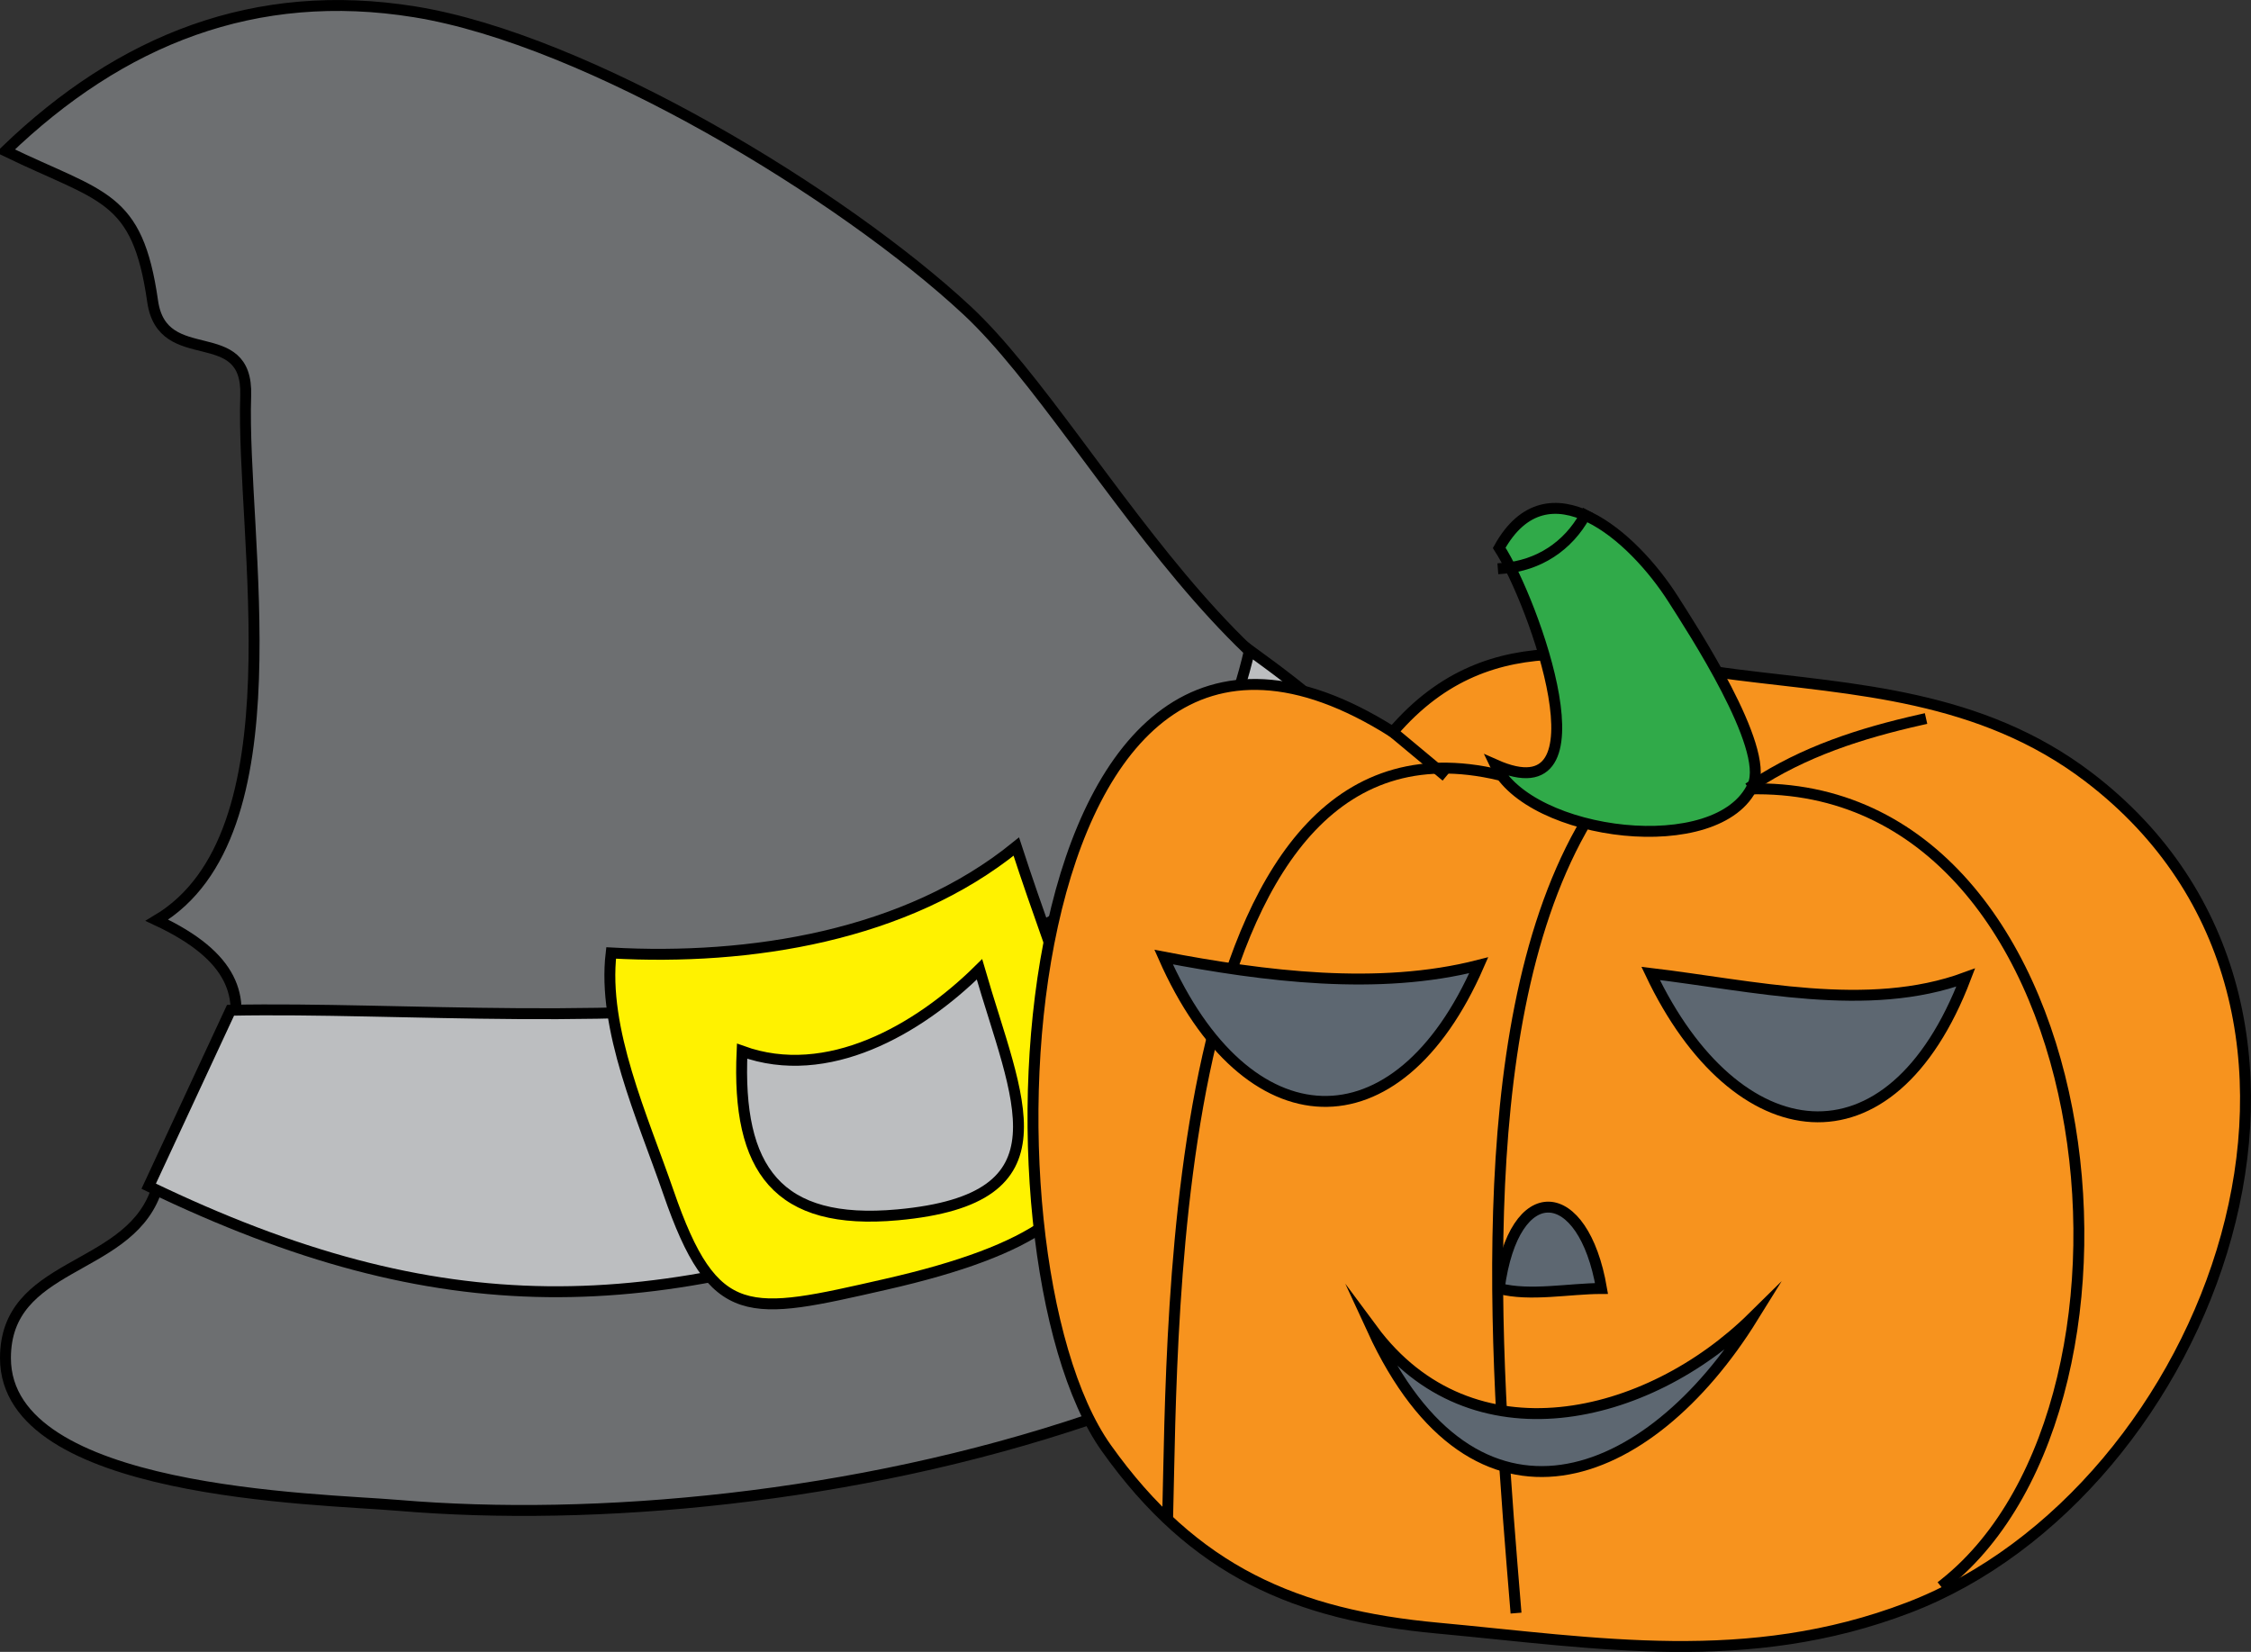 <svg xmlns="http://www.w3.org/2000/svg" xmlns:xlink="http://www.w3.org/1999/xlink" version="1.1" id="Layer_1" x="0px" y="0px" enable-background="new 0 0 822.05 841.89" xml:space="preserve" viewBox="205.78 269.22 412.53 302.78">
<rect x="205.78" y="269.22" width="412.53" height="302.78" fill="#333333" stroke="none"/>
<path fill-rule="evenodd" clip-rule="evenodd" fill="#6D6F71" stroke="#000000" stroke-width="2" stroke-linecap="square" stroke-miterlimit="10" d="  M206.781,296.89c17.803,8.632,24.173,7.958,26.972,27.556c1.811,12.673,17.519,3.535,17.056,17.306  c-0.872,25.945,10.107,80.444-16.278,96.139c28.606,13.397,7.477,30.06-0.375,50.25c-5.534,14.229-27.375,12.507-27.375,30  c0,24.948,57.364,25.755,72,27c71.951,6.122,190.694-17.121,224.252-92.625c5.353-12.044,8.302-22.487,10.125-35.25  c3.639-25.474-14.843-16.191-32.271-11.733c-42.657,10.913-73.153-56.382-97.855-79.392c-22.757-21.198-69.498-49.623-101.25-54.75  C252.565,266.673,227.96,276.477,206.781,296.89z"/>
<path fill-rule="evenodd" clip-rule="evenodd" fill="#BCBEC0" stroke="#000000" stroke-width="2" stroke-linecap="square" stroke-miterlimit="10" d="  M248.031,454.39c-5,10.75-10,21.5-15,32.25c53.775,25.953,92.049,24.356,147,3.75c26.213-9.83,56.794-25.323,71.252-50.625  c14.988-26.23,6.313-34.783-16.5-51.375C415.918,469.895,310.401,453.143,248.031,454.39z"/>
<path fill-rule="evenodd" clip-rule="evenodd" fill="#FFF200" stroke="#000000" stroke-width="2" stroke-linecap="square" stroke-miterlimit="10" d="  M317.781,443.89c-1.651,13.979,5.731,30.045,10.5,43.875c8.369,24.27,14.681,22.573,39.75,16.875  c55.655-12.651,39.816-31.589,24-80.25C371.837,440.793,343.192,445.309,317.781,443.89z"/>
<path fill-rule="evenodd" clip-rule="evenodd" fill="#BCBEC0" stroke="#000000" stroke-width="2" stroke-linecap="square" stroke-miterlimit="10" d="  M341.781,461.89c-1.006,21.707,6.492,32.004,28.5,30c31.967-2.911,21.938-20.981,15-45  C374.056,458.005,357.364,467.54,341.781,461.89z"/>
<path fill-rule="evenodd" clip-rule="evenodd" fill="#F7931E" stroke="#000000" stroke-width="2" stroke-linecap="square" stroke-miterlimit="10" d="  M461.033,403.39c-70.798-44.735-77.969,95.41-52.502,131.25c16.086,22.638,34.842,30.602,60.752,33  c29.163,2.7,56.823,7.508,86.25-3.75c55.466-21.219,88.885-109.662,33-152.25c-19.8-15.089-42.965-16.031-64.5-18.75  C502.062,390.116,479.278,382.099,461.033,403.39z"/>
<path fill="none" stroke="#000000" stroke-width="2" stroke-linecap="square" stroke-miterlimit="10" d="M495.533,421.39  c-20.925,37.447-15.396,101.216-12,142.5"/>
<path fill="none" stroke="#000000" stroke-width="2" stroke-linecap="square" stroke-miterlimit="10" d="M524.783,413.89  c67.015-3.624,79.968,111.553,37.5,145.5"/>
<path fill="none" stroke="#000000" stroke-width="2" stroke-linecap="square" stroke-miterlimit="10" d="M482.033,411.64  c-62.508-16.761-61.312,100.27-62.25,135"/>
<path fill-rule="evenodd" clip-rule="evenodd" fill="#30AA49" stroke="#000000" stroke-width="2" stroke-linecap="square" stroke-miterlimit="10" d="  M480.533,369.64c6.326,9.782,20.561,49.25-0.75,39.75c6.233,13.163,41.104,17.554,47.25,3.75  c3.081-6.92-11.163-28.685-14.625-34.125C505.074,367.49,489.411,353.652,480.533,369.64z"/>
<path fill-rule="evenodd" clip-rule="evenodd" fill="#30AA49" d="M481.283,373.39c6.085-2.93,11.21-2.84,15-9.75  C491.284,366.89,486.243,370.081,481.283,373.39z"/>
<path fill="none" stroke="#000000" stroke-width="2" stroke-linecap="square" stroke-miterlimit="10" d="M481.283,373.39  c6.456-0.51,11.871-4.047,15-9.75"/>
<line fill="none" stroke="#000000" stroke-width="2" stroke-linecap="square" stroke-miterlimit="10" x1="461.033" y1="403.39" x2="470.033" y2="410.89"/>
<path fill="none" stroke="#000000" stroke-width="2" stroke-linecap="square" stroke-miterlimit="10" d="M557.783,401.14  c-11.035,2.484-21.379,5.82-30.75,12"/>
<path fill-rule="evenodd" clip-rule="evenodd" fill="#5D6771" stroke="#000000" stroke-width="2" stroke-linecap="square" stroke-miterlimit="10" d="  M419.033,444.64c18.4,3.522,39.375,6.218,57.75,1.5C461.896,480.279,434.193,479.035,419.033,444.64z"/>
<path fill-rule="evenodd" clip-rule="evenodd" fill="#5D6771" stroke="#000000" stroke-width="2" stroke-linecap="square" stroke-miterlimit="10" d="  M508.283,447.64c18.664,2.217,39.786,7.37,57.75,0.75C552.286,484.503,523.884,480.532,508.283,447.64z"/>
<path fill-rule="evenodd" clip-rule="evenodd" fill="#5D6771" stroke="#000000" stroke-width="2" stroke-linecap="square" stroke-miterlimit="10" d="  M480.533,505.39c5.613,1.478,12.896,0,18.75,0C495.961,486.058,483.24,484.954,480.533,505.39z"/>
<path fill-rule="evenodd" clip-rule="evenodd" fill="#5D6771" stroke="#000000" stroke-width="2" stroke-linecap="square" stroke-miterlimit="10" d="  M457.283,512.89c18.172,24.561,50.468,16.774,69.75-2.25C507.826,541.625,476.067,553.683,457.283,512.89z"/>
</svg>